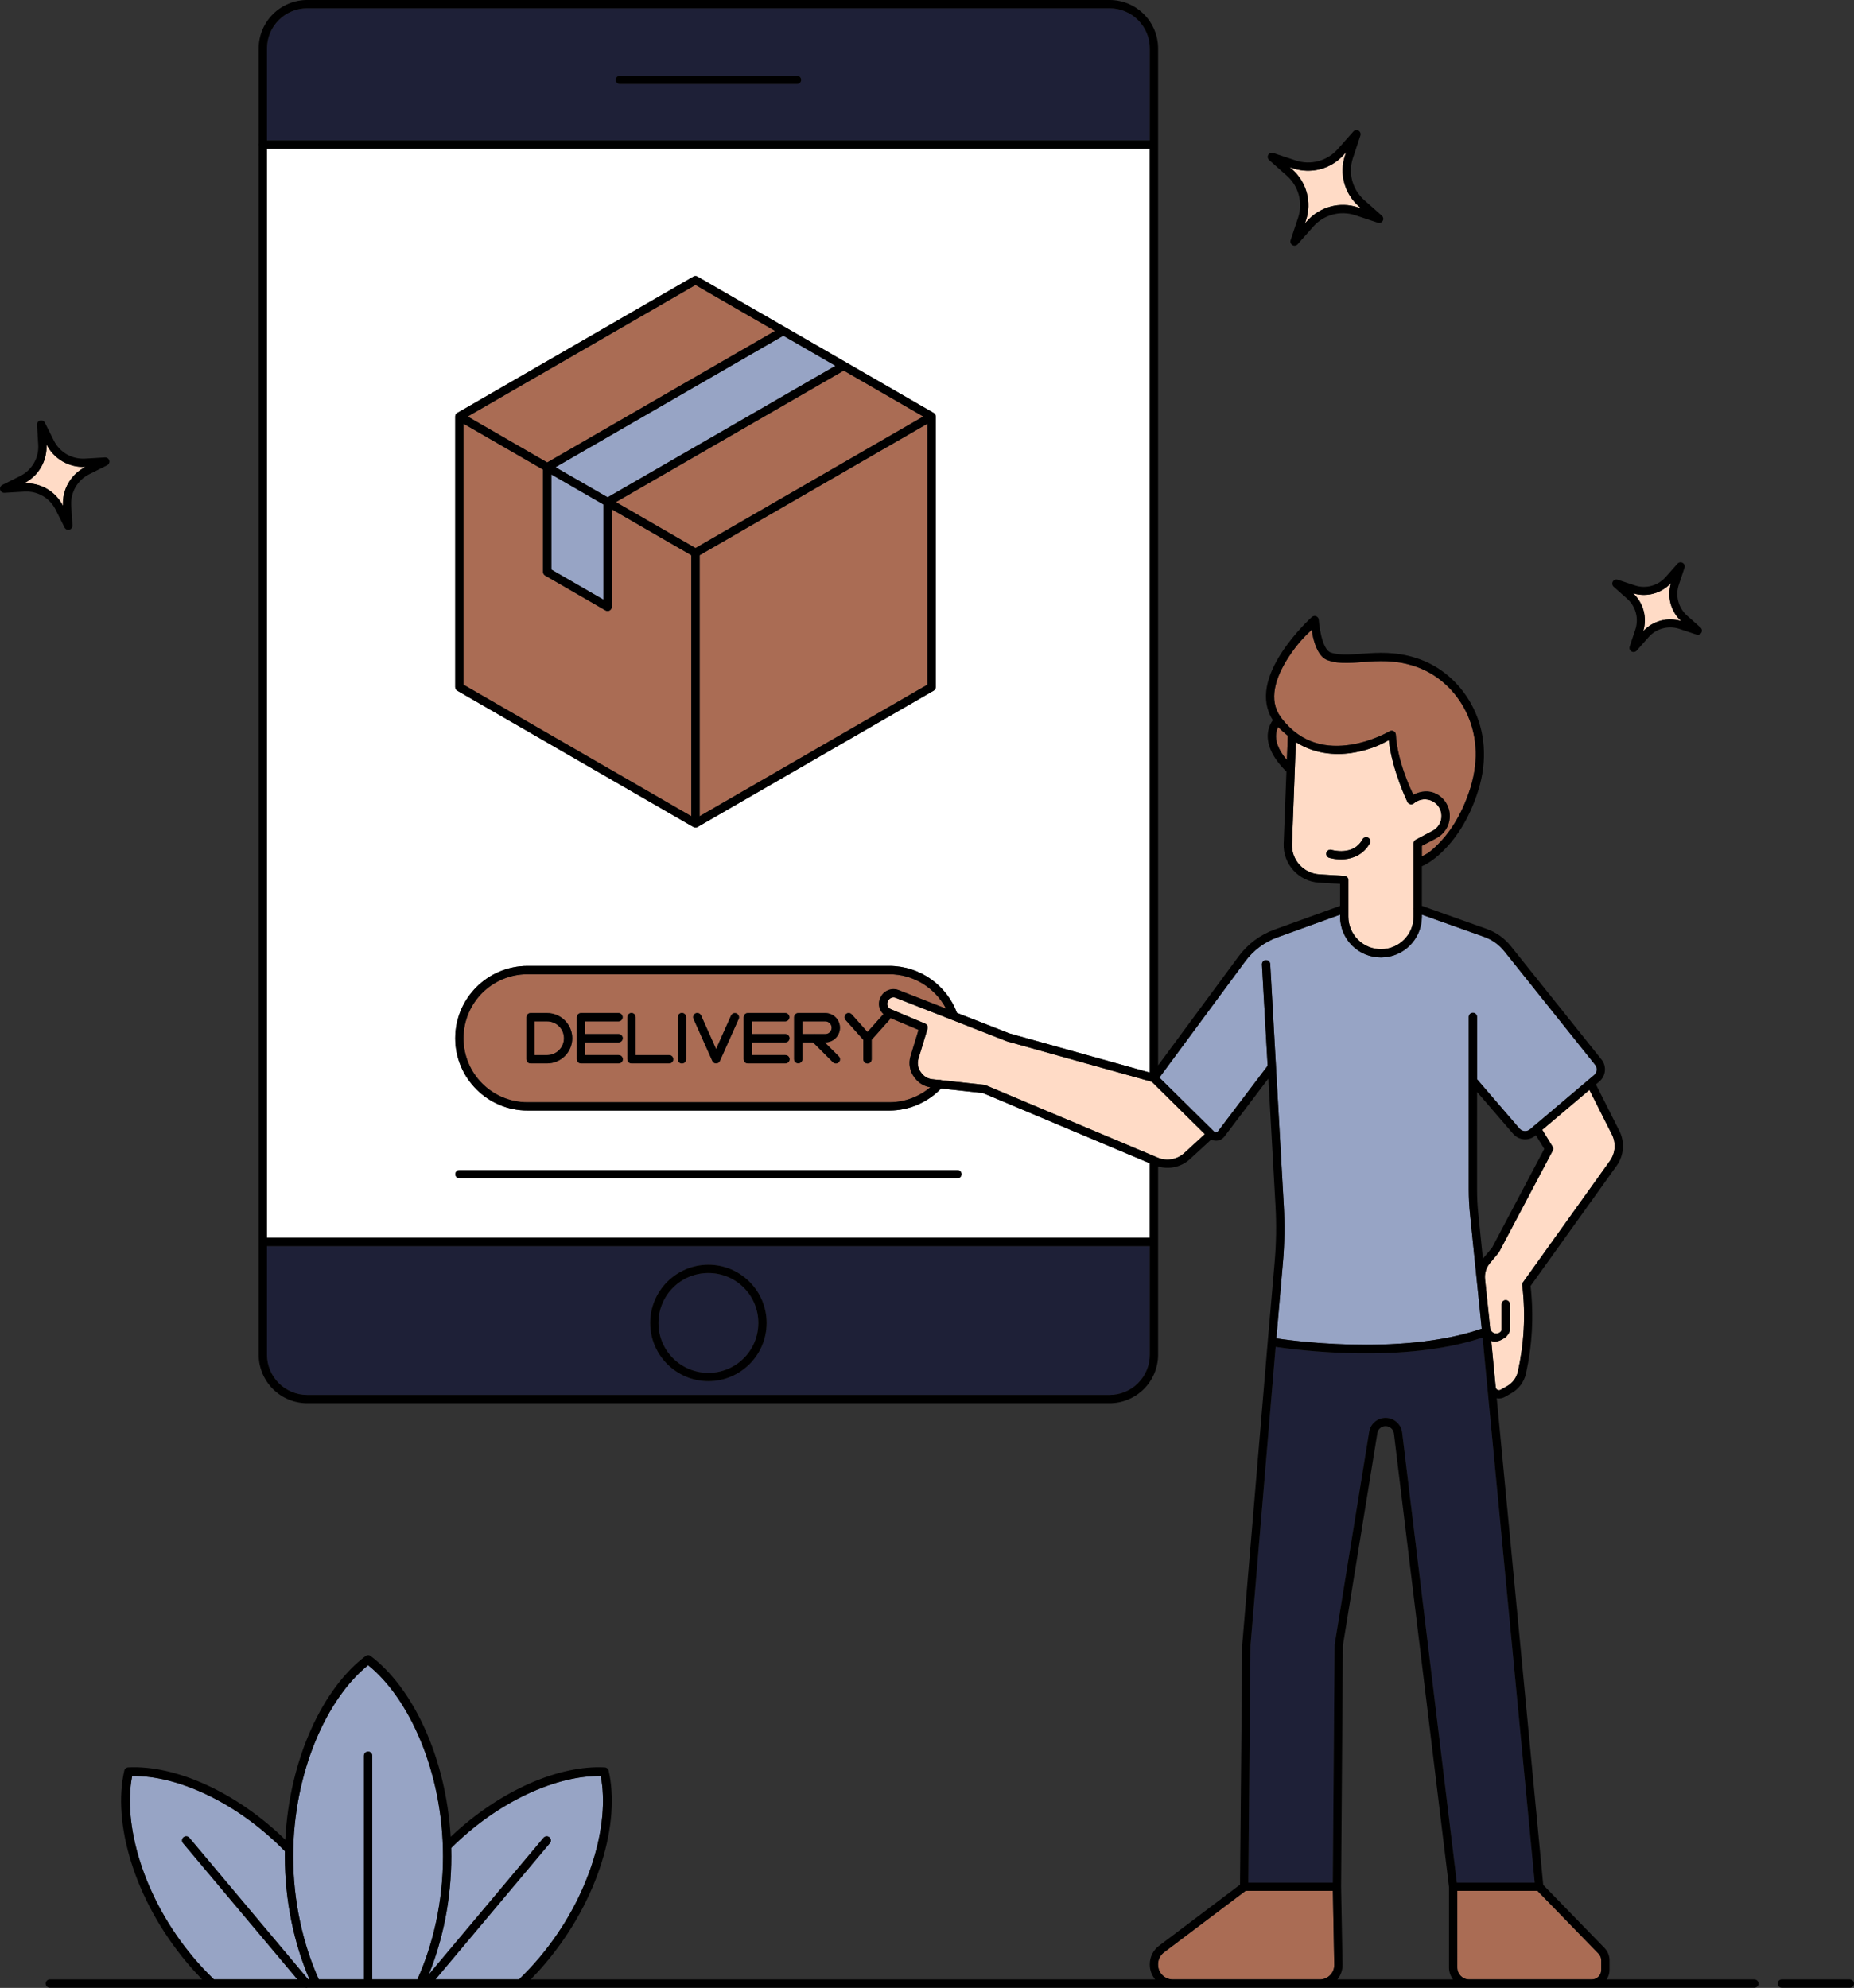 <svg xmlns="http://www.w3.org/2000/svg" xmlns:xlink="http://www.w3.org/1999/xlink" version="1.1" id="Layer_1_15_" x="0px" y="0px" enable-background="new 0 0 595.276 595.276" xml:space="preserve" viewBox="74.03 57.88 446.5 478.8">
<rect x="74.03" y="57.88" width="446.5" height="478.8" fill="#333333" stroke="none"/>
<path id="color_x5F_6" fill-rule="evenodd" clip-rule="evenodd" fill="#ffdbc6" d="M435.572,378.463  c-0.361,0.496-0.979,0.718-1.57,0.559c-0.593-0.159-1.028-0.664-1.093-1.275c-0.417-3.966-0.931-8.841-1.238-11.767  c-0.147-1.384,0.275-2.764,1.165-3.833c1.016-1.22,2.124-2.552,2.124-2.552c0.043-0.053,0.08-0.11,0.111-0.17l12.902-24.396  c0.163-0.313,0.148-0.689-0.039-0.989l-2.481-4.036c3.368-2.85,7.792-6.591,11.357-9.607l0,0c0.587,1.164,3.297,6.536,5.423,10.754  c1.029,2.043,0.836,4.481-0.495,6.34c-6.051,8.454-20.917,29.234-20.917,29.234c-0.147,0.203-0.213,0.452-0.185,0.701  c0.866,7.287,0.407,14.201-1.062,20.857c-0.338,1.458-1.27,2.708-2.573,3.444c-0.515,0.291-1.062,0.601-1.578,0.893  c-0.236,0.134-0.517,0.139-0.759,0.014c-0.241-0.126-0.401-0.364-0.426-0.634c-0.27-2.814-0.65-6.767-0.65-6.767l-0.419-4.396  c0.105,0.04,0.208,0.082,0.317,0.112c1.119,0.301,2.282-0.419,3.037-0.913c0.444-0.291,1.13-1.258,1.13-1.801v-6.215  c0-0.548-0.451-1-1-1c-0.548,0-1,0.451-1,1v6.215c0,0.079-0.025,0.155-0.073,0.221v0.008H435.572z M289.211,298.102  c0.165,0.002,0.332,0.034,0.495,0.098c3.284,1.284,7.667,2.999,13.626,5.33c0.025,0.011,0.051,0.02,0.076,0.029  c5.689,2.224,13.031,5.096,13.031,5.096c0.032,0.014,0.063,0.027,0.096,0.039l34.88,9.734c0.245,0.242,8.725,8.613,12.784,12.62  c-0.674,0.618-2.715,2.492-4.944,4.542c-1.734,1.594-4.234,2.034-6.406,1.12c-0.118-0.05-0.313-0.132-0.434-0.184  c-0.06-0.032-0.123-0.058-0.188-0.078c-11.629-4.897-40.845-17.196-40.845-17.196c-0.089-0.038-0.183-0.063-0.279-0.074  c0,0-6.055-0.654-10.327-1.116c-0.198-0.091-0.42-0.115-0.632-0.069c-0.633-0.068-1.103-0.118-1.611-0.173  c-0.987-0.107-1.889-0.611-2.499-1.393c-0.061-0.077-0.121-0.154-0.186-0.236c-0.738-0.945-0.967-2.186-0.618-3.332  c0.859-2.823,2.188-7.212,2.188-7.212c0.147-0.485-0.1-1.01-0.567-1.208c0,0-5.122-2.154-8.295-3.488  c-0.363-0.153-0.645-0.451-0.774-0.825c-0.129-0.374-0.089-0.785,0.103-1.13c0.033-0.059,0.071-0.119,0.104-0.178  c0-0.002,0-0.004,0-0.006C288.243,298.354,288.716,298.095,289.211,298.102L289.211,298.102L289.211,298.102z M408.485,236.142  c0.813,7.354,4.512,14.922,4.512,14.922c0.171,0.333,0.515,0.543,0.889,0.543c0.227,0,0.446-0.077,0.623-0.218  c0,0,0.055-0.043,0.162-0.127c1.263-0.993,2.986-1.145,4.401-0.383c1.414,0.763,2.237,2.293,2.101,3.894  c-0.117,1.368-0.922,2.58-2.138,3.22c-1.835,0.967-4.032,2.13-4.032,2.13c-0.331,0.172-0.538,0.513-0.538,0.886v4.865  c-0.015,0.098-0.015,0.198,0,0.297v10.389c-0.027,0.132-0.027,0.267,0,0.399v1.687c0,4.35-3.502,7.852-7.852,7.852  c-2.084,0-4.079-0.826-5.552-2.299c-1.473-1.473-2.3-3.469-2.3-5.552v-1.771c0.009-0.076,0.009-0.153,0-0.229v-6.812  c-0.001-0.526-0.418-0.967-0.944-0.995c0,0-2.878-0.179-6.016-0.37c-3.836-0.233-6.767-3.459-6.621-7.299  c0.257-6.782,0.476-12.596,0.669-17.676c0.013-0.082,0.017-0.166,0.01-0.248c0.07-1.864,0.23-6.11,0.25-6.621  c4.429,2.801,9.306,3.229,13.411,2.61C404.603,238.471,407.592,236.646,408.485,236.142L408.485,236.142L408.485,236.142  L408.485,236.142L408.485,236.142z M403.05,259.515c-0.036,0-0.073,0.003-0.109,0.008c-0.328,0.033-0.617,0.227-0.775,0.514  c-1.169,2.086-2.907,2.674-4.506,2.81c-1.599,0.136-2.905-0.258-2.905-0.258c-0.105-0.036-0.216-0.055-0.327-0.055  c-0.548,0-0.999,0.45-0.999,0.999c0,0.452,0.307,0.851,0.744,0.966c0,0,1.635,0.51,3.651,0.34c2.016-0.171,4.563-1.1,6.088-3.819  c0.09-0.154,0.138-0.328,0.138-0.505c0-0.548-0.451-0.999-0.999-0.999H403.05L403.05,259.515z M476.442,198.341  c-0.99,3.263-0.049,6.783,2.44,9.114c-3.262-0.99-6.775-0.048-9.106,2.44c0.989-3.263,0.048-6.784-2.441-9.114  C470.598,201.77,474.111,200.829,476.442,198.341z M85.223,164.912c1.769,3.514,5.465,5.645,9.394,5.419  c-3.517,1.769-5.645,5.455-5.419,9.385c-1.769-3.514-5.465-5.645-9.394-5.419C83.32,172.529,85.451,168.843,85.223,164.912z   M398.227,94.523c-0.131,0.393-0.13,0.381-0.266,0.788c-1.454,4.367-0.162,9.185,3.282,12.239c0.32,0.284,0.312,0.279,0.62,0.552  c-0.393-0.131-0.384-0.13-0.79-0.266c-4.368-1.454-9.185-0.162-12.239,3.281c-0.285,0.321-0.279,0.313-0.552,0.621  c0.13-0.39,0.131-0.38,0.266-0.783v-0.008c1.452-4.364,0.16-9.186-3.282-12.239c-0.319-0.282-0.311-0.272-0.618-0.544  c0.389,0.13,0.378,0.124,0.781,0.258c4.367,1.455,9.193,0.163,12.246-3.281C397.959,94.821,397.955,94.83,398.227,94.523  L398.227,94.523L398.227,94.523z"/>
<path id="color_x5F_5" fill-rule="evenodd" clip-rule="evenodd" fill="#aa6c54" d="M457.375,534.637h-29.523  c-1.592,0-2.86-1.274-2.86-2.867v-18.457h19.309c0.435,0.448,11.377,11.707,14.71,15.138h-0.008c0.413,0.425,0.65,0.992,0.65,1.584  v2.323C459.653,533.628,458.643,534.637,457.375,534.637z M391.903,534.637h-35.428c-1.966,0-3.539-1.574-3.539-3.539v-0.133  c0-1.111,0.522-2.156,1.408-2.825c5.143-3.88,19.271-14.541,19.65-14.828h21.03c0.021,1.133,0.216,11.366,0.336,17.798  c0.015,0.928-0.346,1.825-0.995,2.486C393.715,534.261,392.832,534.637,391.903,534.637z M201.075,292.531h87.12  c5.949,0,11.098,3.362,13.669,8.283c-5.148-2.013-8.681-3.393-11.436-4.471c-1.569-0.614-3.367,0.026-4.188,1.496  c-0.035,0.062-0.068,0.126-0.104,0.191c-0.465,0.839-0.555,1.843-0.242,2.751c0.184,0.529,0.502,0.987,0.904,1.359  c-0.028,0.025-0.054,0.051-0.079,0.078l-3.774,4.232l-3.774-4.232c-0.202-0.23-0.498-0.355-0.804-0.339  c-0.528,0.025-0.95,0.467-0.95,0.998c0,0.25,0.094,0.491,0.264,0.675l4.27,4.78v4.671c0,0.008,0,0.015,0,0.022  c0,0.548,0.45,1,0.999,1s0.999-0.451,0.999-1c0-0.007,0-0.014,0-0.022v-4.683l4.261-4.768c0.121-0.135,0.204-0.301,0.238-0.479  c2.718,1.143,6.014,2.533,6.797,2.862c-0.261,0.855-1.177,3.859-1.932,6.34c-0.536,1.766-0.18,3.691,0.958,5.146h0.008  c0.061,0.078,0.12,0.156,0.184,0.236c0.891,1.141,2.185,1.889,3.609,2.107c-2.676,2.239-6.108,3.601-9.875,3.601h-87.12  c-8.525,0-15.416-6.891-15.416-15.416C185.658,299.423,192.55,292.531,201.075,292.531L201.075,292.531L201.075,292.531z   M266.274,301.887c-0.548-0.002-1.001,0.447-1.003,0.995v10.123c0.012,0.539,0.458,0.977,0.999,0.977  c0.539,0,0.987-0.437,0.999-0.977v-4.061h2.567l4.777,4.769c0.189,0.195,0.448,0.306,0.719,0.306c0.547,0,0.999-0.451,0.999-0.999  c0-0.274-0.112-0.534-0.31-0.723l-3.355-3.353h0.119c0.936,0,1.838-0.372,2.499-1.032c0.661-0.661,1.032-1.558,1.032-2.493  c0-0.936-0.371-1.838-1.032-2.499c-0.661-0.661-1.563-1.033-2.499-1.033H266.274L266.274,301.887z M238.261,301.871  c-0.551,0-0.999,0.447-0.999,0.999c0,2.283,0,7.863,0,10.147c0,0.552,0.447,0.999,0.999,0.999c0.551,0,0.999-0.446,0.999-0.999  c0-2.283,0-7.863,0-10.147C239.26,302.318,238.812,301.871,238.261,301.871L238.261,301.871z M235.154,312.01h-8.045v-9.127  c0-0.004,0-0.008,0-0.012c0-0.548-0.451-0.999-0.999-0.999h-0.018c-0.545,0.009-0.988,0.464-0.981,1.011v10.122  c-0.002,0.548,0.446,1.001,0.995,1.003h9.048c0.007,0,0.015,0,0.022,0c0.548,0,0.999-0.45,0.999-0.999s-0.45-0.999-0.999-0.999  C235.169,312.01,235.161,312.01,235.154,312.01L235.154,312.01z M223.002,301.887h-9.046c-0.548-0.002-1.001,0.447-1.003,0.995  v10.123c0,0.002,0,0.003,0,0.004c0,0.548,0.45,0.999,0.999,0.999c0.001,0,0.003,0,0.004,0h9.046c0.007,0,0.014,0,0.022,0  c0.548,0,0.999-0.45,0.999-0.999s-0.45-0.999-0.999-0.999c-0.008,0-0.015,0-0.022,0h-8.051v-3.066h8.051  c0.548,0,0.999-0.451,0.999-1c0-0.548-0.45-1-0.999-1h-8.051v-3.059h8.051c0.539-0.012,0.976-0.458,0.976-0.999  C223.978,302.346,223.542,301.9,223.002,301.887z M263.162,301.887h-9.045c-0.545,0.003-0.993,0.45-0.995,0.995v4.975  c-0.005,0.056-0.005,0.112,0,0.168v4.98c-0.002,0.548,0.446,1.001,0.995,1.003h9.045c0.008,0,0.015,0,0.023,0  c0.548,0,0.999-0.45,0.999-0.999s-0.45-0.999-0.999-0.999c-0.008,0-0.015,0-0.023,0h-8.042v-3.066h8.042c0.549,0,1-0.451,1-1  c0-0.548-0.45-1-0.999-1h-8.043v-3.059h8.042c0.54-0.012,0.977-0.458,0.977-0.999C264.139,302.346,263.702,301.9,263.162,301.887  L263.162,301.887z M205.786,301.887h-3.981c-0.548-0.002-1.001,0.447-1.003,0.995v10.123c0,0.002,0,0.003,0,0.004  c0,0.548,0.45,0.999,0.999,0.999c0.001,0,0.003,0,0.004,0h3.981c1.607,0,3.148-0.641,4.284-1.777  c1.136-1.136,1.778-2.675,1.778-4.282c0-1.606-0.642-3.148-1.778-4.284S207.393,301.887,205.786,301.887L205.786,301.887z   M241.928,301.872c-0.535,0.018-0.966,0.462-0.966,0.998c0,0.148,0.033,0.293,0.096,0.426l4.52,10.115  c0.16,0.36,0.518,0.592,0.913,0.592c0.391,0,0.747-0.229,0.909-0.584l4.526-10.123c0.054-0.125,0.082-0.26,0.082-0.396  c0-0.549-0.452-1.002-1.002-1.002c-0.389,0-0.743,0.226-0.908,0.577l-3.613,8.08l-3.605-8.08  C242.718,302.099,242.339,301.858,241.928,301.872L241.928,301.872z M205.786,312.01H202.8v-8.125h2.986  c1.078,0,2.113,0.426,2.876,1.189c0.762,0.762,1.189,1.799,1.189,2.876c0,1.078-0.426,2.105-1.189,2.868  C207.9,311.578,206.864,312.01,205.786,312.01z M270.128,306.944h-2.86v-3.059h5.516c0.407,0,0.795,0.164,1.083,0.451  c0.288,0.288,0.45,0.675,0.45,1.083c0,0.407-0.163,0.797-0.45,1.084c-0.288,0.288-0.676,0.441-1.083,0.441h-2.426  c-0.039-0.004-0.078-0.006-0.118-0.006C270.204,306.938,270.166,306.94,270.128,306.944z M389.985,209.533  c0.098,0.738,0.05,0.906,0.287,1.888c0.259,1.073,0.617,2.2,1.144,3.186c0.526,0.986,1.241,1.884,2.331,2.278  c3.027,1.097,6.353,0.567,10.027,0.338c3.673-0.229,7.705-0.228,12.245,1.6c8.981,3.614,16.5,14.749,12.137,28.785  c-2.203,7.085-5.516,11.456-8.252,14.067c-1.959,1.87-2.681,2.062-3.443,2.448v-2.515c0.464-0.244,1.916-1.004,3.51-1.843  c1.816-0.958,3.019-2.778,3.193-4.822c0.204-2.389-1.032-4.679-3.141-5.818c-1.789-0.965-3.852-0.745-5.61,0.186  c-0.589-1.211-3.844-8.03-4.225-14.504c-0.03-0.525-0.471-0.942-0.998-0.942c-0.178,0-0.353,0.048-0.506,0.139  c0,0-4.123,2.455-9.46,3.259c-5.31,0.801-11.627,0.046-16.56-6.404c-0.039-0.068-0.086-0.132-0.141-0.189  c-1.579-2.146-1.891-4.479-1.445-6.959c0.451-2.517,1.722-5.138,3.238-7.483C386.731,212.491,388.838,210.622,389.985,209.533  L389.985,209.533z M297.38,159.937v62.853l-54.861,31.683V191.61l33.947-19.601L297.38,159.937L297.38,159.937z M185.658,159.931  l19.155,11.061v24.651c0.001,0.357,0.193,0.685,0.501,0.863l14.554,8.406c0.151,0.087,0.323,0.132,0.497,0.132  c0.547,0,0.998-0.449,0.999-0.997v-23.499l19.155,11.061v62.856l-54.862-31.675V159.931L185.658,159.931z M381.854,232.982  c0.748,0.797,1.536,1.451,2.322,2.113c-0.003,0.072-0.172,4.452-0.225,5.834c-2.344-2.734-2.745-4.827-2.593-6.261  C381.435,233.954,381.64,233.398,381.854,232.982z M277.235,147.143l19.145,11.055l-54.857,31.679l-19.159-11.063L277.235,147.143  L277.235,147.143z M241.523,126.521l19.156,11.062l-54.863,31.678l-19.153-11.059L241.523,126.521L241.523,126.521z"/>
<path id="color_x5F_4" fill-rule="evenodd" clip-rule="evenodd" fill="#97a4c5" d="M199.017,534.637h-20.103l27.535-32.81  c0.161-0.183,0.25-0.418,0.25-0.66c0-0.548-0.45-1-0.999-1c-0.04,0-0.081,0.003-0.121,0.008c-0.26,0.029-0.498,0.16-0.663,0.363  l-27.625,32.921c3.365-8.262,5.432-18.059,5.432-28.462c0-0.676-0.012-1.348-0.029-2.02c11.503-11.419,25.561-17.501,36.009-17.326  c2.273,11.521-2.543,29.159-14.703,43.648C202.412,531.194,200.737,532.967,199.017,534.637z M145.658,534.637h-20.105  c-1.72-1.669-3.395-3.443-4.984-5.338c-12.16-14.49-16.982-32.127-14.709-43.648l0,0c10.611-0.21,25.115,6.162,36.784,18.107  c-0.007,0.411-0.008,0.824-0.008,1.238c0,10.901,2.268,21.138,5.923,29.64h-0.299l-28.611-34.1  c-0.192-0.235-0.479-0.371-0.782-0.369c-0.546,0.003-0.994,0.452-0.994,0.999c0,0.243,0.088,0.477,0.249,0.659L145.658,534.637  L145.658,534.637z M161.681,534.637h-10.876c-3.755-8.398-6.17-18.653-6.17-29.64c0-20.306,8.206-38.146,18.048-46.036  c9.84,7.891,18.04,25.733,18.04,46.036c0,10.987-2.414,21.242-6.17,29.64h-10.876v-53.875c0-0.004,0-0.008,0-0.011  c0-0.548-0.45-1-0.999-1c-0.004,0-0.008,0-0.012,0.001c-0.547,0.006-0.993,0.462-0.987,1.01L161.681,534.637L161.681,534.637z   M396.76,278.188v0.46c0,2.613,1.037,5.119,2.883,6.967c1.847,1.848,4.356,2.882,6.969,2.882c5.429,0,9.849-4.421,9.849-9.849v-0.46  c1.522,0.542,9.917,3.532,14.998,5.342c1.908,0.679,3.587,1.875,4.851,3.457c4.967,6.215,17.317,21.665,21.853,27.34  c0.619,0.774,0.513,1.874-0.244,2.514c-0.313,0.265-0.917,0.776-1.281,1.085c-0.115,0.064-0.216,0.15-0.297,0.252  c-3.721,3.149-9.13,7.723-12.71,10.751c-0.094,0.056-0.179,0.127-0.25,0.211c-0.242,0.204-0.663,0.562-0.88,0.745  c-0.768,0.649-1.885,0.563-2.542-0.199c-3.335-3.875-9.89-11.495-10.205-11.861v-15.008c0-0.548-0.45-1-1-1  c-0.548,0-0.999,0.451-0.999,1v15.294c-0.005,0.056-0.005,0.112,0,0.168V344.4c0,1.98,0.101,3.957,0.302,5.927  c0.77,7.532,2.693,26.361,2.818,27.576c-19.798,6.854-47.961,2.565-49.458,2.329c0.094-1.089,0.943-10.873,1.578-18.189  c0.403-4.619,0.467-9.263,0.207-13.891c-0.644-11.451-1.859-33.079-1.867-33.214c0-0.035-0.002-0.069-0.006-0.104l-1.387-24.737  c-0.021-0.523-0.45-0.945-0.973-0.958c-0.01,0-0.019,0-0.028,0c-0.548,0-0.999,0.45-0.999,0.999c0,0.023,0.001,0.047,0.002,0.07  l1.371,24.372c-0.316,0.416-8.882,11.726-11.995,15.834c-0.097,0.128-0.249,0.214-0.414,0.229c-0.165,0.011-0.325-0.055-0.442-0.17  c-3.479-3.436-12.382-12.223-13.212-13.043c0.68-0.922,14.219-19.259,20.66-27.987c1.961-2.658,4.657-4.673,7.763-5.796  C387.505,281.538,395.34,278.702,396.76,278.188L396.76,278.188L396.76,278.188z M206.811,172.146l5.442,3.139l7.114,4.108v22.921  l-12.557-7.247V172.146L206.811,172.146z M262.676,138.737l12.556,7.249l-54.862,31.673l-12.557-7.247L262.676,138.737z"/>
<path id="color_x5F_3" fill-rule="evenodd" clip-rule="evenodd" fill="#1e2037" d="M431.086,380.035L431.086,380.035h0.001  H431.086l0.509,5.337c0.001,0.017,0.002,0.034,0.004,0.051c0,0,0.379,3.955,0.648,6.77v0.002l11.384,119.129h-18.75  c-0.178-1.459-11.126-91.586-13.168-108.404c-0.245-2.011-1.97-3.533-3.995-3.533c-1.956,0-3.64,1.432-3.952,3.363  c-1.725,10.628-8.31,51.227-8.31,51.227c-0.009,0.051-0.013,0.103-0.014,0.154l-0.429,57.193h-20.348l0.523-57.14l6.053-71.895  C386.226,383.032,412.044,386.42,431.086,380.035L431.086,380.035z M341.265,393.858H148.012c-2.567,0-5.029-1.025-6.843-2.84  c-1.815-1.815-2.839-4.276-2.839-6.842v-26.152h212.608v26.152c0,2.566-1.018,5.027-2.833,6.842  C346.292,392.833,343.832,393.858,341.265,393.858z M244.634,362.5c-7.734,0-14.022,6.291-14.022,14.024  c0,7.733,6.288,14.024,14.022,14.024c7.733,0,14.024-6.291,14.024-14.024C258.658,368.791,252.367,362.5,244.634,362.5z   M244.634,364.499c6.653,0,12.026,5.371,12.026,12.024c0,6.653-5.374,12.024-12.026,12.024c-6.654,0-12.024-5.371-12.024-12.024  C232.61,369.871,237.98,364.499,244.634,364.499z M350.939,91.706H138.331V69.549c0-2.566,1.024-5.027,2.839-6.841  c1.795-1.797,4.224-2.81,6.843-2.831h193.253c2.567,0,5.027,1.015,6.841,2.831c1.815,1.814,2.833,4.275,2.833,6.841V91.706z   M265.957,76.127H223.32c-0.008,0-0.015,0-0.022,0c-0.548,0-1,0.451-1,0.999c0,0.548,0.451,0.999,1,0.999c0.007,0,0.014,0,0.022,0  h42.637c0.008,0,0.015,0,0.023,0c0.547,0,0.999-0.45,0.999-0.999c0-0.547-0.451-0.999-0.999-0.999H265.957z"/>
<path id="color_x5F_2" fill-rule="evenodd" clip-rule="evenodd" fill="#ffffff" d="M350.939,356.026H138.331V93.704h212.608  v222.518l-33.769-9.425l-0.022-0.008c-0.015-0.005-7.18-2.807-12.645-4.943c-2.474-6.609-8.847-11.314-16.308-11.314h-87.12  c-9.605,0.001-17.414,7.812-17.414,17.417c0,9.605,7.81,17.414,17.414,17.414h87.12c4.895,0,9.317-2.045,12.481-5.304  c4.165,0.449,9.92,1.07,10.072,1.086c0.198,0.084,28.326,11.927,40.191,16.924L350.939,356.026L350.939,356.026z M304.614,339.695  h-119.95c-0.54,0.012-0.978,0.459-0.978,0.999c0,0.539,0.437,0.987,0.978,0.999h119.95c0.54-0.012,0.978-0.459,0.978-0.999  C305.591,340.155,305.154,339.707,304.614,339.695z M241.55,124.372c-0.036-0.001-0.072,0.001-0.108,0.004  c-0.148,0.012-0.293,0.058-0.42,0.133l-56.859,32.823c-0.007,0.005-0.015,0.009-0.022,0.014c-0.018,0.011-0.035,0.023-0.052,0.035  c-0.006,0.004-0.012,0.008-0.018,0.012c-0.019,0.013-0.037,0.028-0.055,0.043c-0.012,0.01-0.023,0.021-0.035,0.033  c-0.015,0.013-0.029,0.027-0.043,0.041c-0.007,0.007-0.013,0.014-0.019,0.021c-0.017,0.019-0.034,0.037-0.049,0.057  c-0.004,0.004-0.007,0.009-0.01,0.014c-0.016,0.021-0.031,0.042-0.045,0.064c-0.009,0.015-0.017,0.03-0.026,0.045  c-0.003,0.006-0.007,0.013-0.011,0.02c-0.011,0.019-0.022,0.04-0.031,0.06c-0.007,0.014-0.012,0.029-0.018,0.043  c-0.007,0.019-0.014,0.039-0.02,0.059c-0.002,0.007-0.005,0.015-0.008,0.023c-0.016,0.057-0.028,0.116-0.035,0.176  c0,0.008-0.001,0.015-0.002,0.023c-0.004,0.045-0.005,0.09-0.004,0.135v65.124c0.002,0.356,0.193,0.685,0.501,0.862l56.793,32.792  c0.318,0.219,0.735,0.234,1.069,0.04l56.861-32.832c0.305-0.179,0.493-0.507,0.493-0.862v-65.058  c0.047-0.396-0.148-0.784-0.493-0.983l-21.152-12.21l-14.554-8.404c-0.01-0.005-0.02-0.01-0.03-0.015l-21.124-12.194  c-0.144-0.085-0.308-0.132-0.474-0.137L241.55,124.372L241.55,124.372z"/>
<path id="color_x5F_1" fill-rule="evenodd" clip-rule="evenodd" fill="#000000" d="M148.012,57.878  c-3.095,0-6.069,1.232-8.257,3.422c-2.189,2.188-3.422,5.154-3.422,8.249v22.849c-0.064,0.199-0.064,0.412,0,0.611v291.167  c0,3.095,1.232,6.069,3.422,8.258c2.188,2.189,5.162,3.421,8.257,3.421h193.253c3.096,0,6.061-1.232,8.25-3.421  c2.188-2.189,3.421-5.163,3.421-8.258v-45.339c2.673,0.781,5.594,0.139,7.675-1.774c2.306-2.12,4.564-4.199,5.117-4.707  c0.406,0.203,0.859,0.308,1.32,0.276c0.003,0,0.006,0,0.008,0c0.733-0.056,1.41-0.417,1.858-1.009  c2.745-3.624,8.713-11.501,10.58-13.966c0.173,3.07,1.124,20.062,1.717,30.614c0.256,4.534,0.187,9.078-0.207,13.603  c-0.67,7.717-1.666,19.178-1.666,19.178c0,0.002,0,0.004,0,0.006s0,0.004,0,0.006l-6.141,72.988  c-0.004,0.027-0.007,0.054-0.008,0.08l-0.527,57.688c-0.56,0.423-14.411,10.876-19.519,14.73c-1.386,1.046-2.204,2.681-2.204,4.417  v0.133c0,1.343,0.486,2.577,1.289,3.539H201.861c1.256-1.289,2.483-2.636,3.668-4.048c12.784-15.233,17.951-33.805,15.07-46.25  c-0.099-0.431-0.472-0.749-0.915-0.775c-10.913-0.579-25.198,5.448-37.115,16.724c-1.147-19.306-9.196-35.962-19.287-43.554  c-0.189-0.142-0.421-0.212-0.656-0.199c-0.198,0.01-0.388,0.08-0.546,0.199c-10.215,7.687-18.351,24.653-19.34,44.26  c-12.059-11.733-26.715-18.021-37.852-17.43c-0.444,0.024-0.822,0.342-0.921,0.775c-2.882,12.445,2.293,31.017,15.078,46.25h-0.008  c1.185,1.413,2.414,2.759,3.673,4.048H86.056c-0.032-0.002-0.064-0.002-0.096,0c-0.52,0.037-0.93,0.475-0.93,0.998  c0,0.548,0.452,1,1.001,1c0.008,0,0.017,0,0.025,0h61.485c0.191,0.058,0.395,0.058,0.585,0h348.436  c0.539-0.012,0.977-0.459,0.977-0.999c0-0.539-0.437-0.987-0.977-0.999h-35.586c0.421-0.662,0.675-1.441,0.675-2.278v-2.323  c0-1.113-0.436-2.18-1.21-2.977c-3.346-3.445-14.402-14.822-14.758-15.189L434.49,394.656c0.649,0.129,1.333,0.038,1.923-0.297  c0.517-0.292,1.061-0.599,1.577-0.891c1.793-1.013,3.079-2.735,3.54-4.742c0-0.003,0-0.006,0-0.008  c1.482-6.72,1.93-13.739,1.107-21.093c0.267-0.373,14.737-20.592,20.733-28.969c1.761-2.461,2.01-5.702,0.647-8.404  c-2.21-4.387-5.25-10.409-5.639-11.182c0.226-0.191,0.629-0.532,0.833-0.704c1.565-1.324,1.795-3.684,0.514-5.287  c-4.535-5.675-16.886-21.122-21.853-27.338c-1.496-1.872-3.486-3.296-5.743-4.1c-5.308-1.891-14.852-5.291-15.668-5.581v-9.547  c0.483-0.214,2.21-0.891,4.83-3.392c2.96-2.827,6.47-7.518,8.772-14.924c4.646-14.947-3.355-27.221-13.3-31.223  c-4.923-1.982-9.351-1.984-13.117-1.748c-3.767,0.235-6.856,0.641-9.216-0.213c-0.396-0.143-0.854-0.601-1.254-1.35  c-0.4-0.748-0.723-1.735-0.958-2.706c-0.467-1.942-0.588-3.782-0.588-3.782c-0.031-0.525-0.471-0.941-0.998-0.941  c-0.032,0-0.064,0.002-0.095,0.005c-0.214,0.022-0.415,0.112-0.573,0.257c0,0-4.111,3.683-7.322,8.651  c-1.605,2.483-3.001,5.3-3.525,8.212c-0.48,2.68-0.163,5.479,1.447,7.973c-0.451,0.635-1.035,1.672-1.19,3.13  c-0.248,2.335,0.674,5.551,4.47,9.263c-0.211,5.481-0.413,10.704-0.665,17.369c-0.186,4.903,3.596,9.08,8.494,9.378  c2.65,0.161,4.384,0.26,5.087,0.303v5.297c-0.753,0.272-9.669,3.494-15.762,5.696c-3.476,1.256-6.498,3.514-8.692,6.488  c-6.039,8.183-17.245,23.364-19.37,26.241V69.549c0-3.095-1.233-6.061-3.421-8.249c-2.189-2.19-5.154-3.422-8.25-3.422  L148.012,57.878L148.012,57.878z M148.012,59.878h193.253c2.567,0,5.027,1.015,6.841,2.831c1.815,1.814,2.833,4.275,2.833,6.841  v22.157H138.331V69.549c0-2.566,1.024-5.027,2.839-6.841C142.983,60.892,145.445,59.878,148.012,59.878L148.012,59.878z   M223.32,76.127c-0.008,0-0.015,0-0.022,0c-0.548,0-1,0.451-1,0.999c0,0.548,0.451,0.999,1,0.999c0.007,0,0.014,0,0.022,0h42.637  c0.008,0,0.015,0,0.023,0c0.547,0,0.999-0.45,0.999-0.999c0-0.547-0.451-0.999-0.999-0.999c-0.008,0-0.015,0-0.023,0H223.32z   M400.704,89.213c-0.281,0.001-0.549,0.122-0.737,0.332c0,0-1.836,2.073-3.788,4.276c-2.526,2.849-6.503,3.911-10.117,2.708  c-2.792-0.931-5.411-1.807-5.411-1.807c-0.103-0.035-0.211-0.052-0.321-0.052c-0.547,0-0.999,0.45-0.999,0.999  c0,0.286,0.124,0.559,0.339,0.749c0,0,2.068,1.838,4.27,3.79c2.85,2.527,3.918,6.502,2.714,10.115  c-0.93,2.791-1.806,5.411-1.806,5.411c-0.035,0.103-0.053,0.211-0.053,0.32c0,0.548,0.45,0.999,0.999,0.999  c0.287,0,0.559-0.123,0.749-0.338c0,0,1.83-2.068,3.782-4.268c2.527-2.85,6.501-3.918,10.115-2.714  c2.792,0.931,5.419,1.806,5.419,1.806c0.1,0.033,0.206,0.05,0.312,0.05c0.547,0,0.999-0.45,0.999-0.999  c0-0.286-0.123-0.558-0.338-0.748c0,0-2.066-1.831-4.268-3.782c-2.85-2.527-3.909-6.502-2.706-10.115  c0.93-2.793,1.799-5.419,1.799-5.419c0.033-0.101,0.05-0.207,0.05-0.314c0-0.548-0.45-0.999-0.999-0.999  C400.707,89.213,400.706,89.213,400.704,89.213L400.704,89.213z M138.331,93.704h212.608v222.518l-33.769-9.425l-0.022-0.008  c-0.015-0.005-7.18-2.807-12.645-4.943c-2.474-6.61-8.847-11.314-16.308-11.314h-87.12c-9.604,0-17.414,7.812-17.414,17.417  c0,9.605,7.81,17.414,17.414,17.414h87.12c4.895,0,9.317-2.045,12.481-5.304c4.165,0.449,9.92,1.07,10.072,1.086  c0.198,0.084,28.326,11.927,40.191,16.924v17.958H138.331L138.331,93.704L138.331,93.704z M398.227,94.523  c-0.131,0.393-0.13,0.381-0.266,0.788c-1.454,4.367-0.162,9.185,3.282,12.239c0.32,0.284,0.312,0.279,0.62,0.552  c-0.393-0.131-0.384-0.13-0.79-0.266c-4.368-1.454-9.185-0.162-12.239,3.281c-0.285,0.321-0.279,0.313-0.552,0.621  c0.13-0.39,0.131-0.38,0.266-0.783v-0.008c1.452-4.364,0.16-9.186-3.282-12.239c-0.319-0.282-0.311-0.272-0.618-0.544  c0.389,0.13,0.378,0.124,0.781,0.258c4.367,1.455,9.193,0.163,12.246-3.281C397.959,94.821,397.955,94.83,398.227,94.523  L398.227,94.523L398.227,94.523z M241.55,124.372c-0.036-0.001-0.072,0.001-0.108,0.004c-0.148,0.012-0.293,0.058-0.42,0.133  l-56.859,32.823c-0.007,0.005-0.015,0.009-0.022,0.014c-0.018,0.011-0.035,0.023-0.052,0.035c-0.006,0.004-0.012,0.008-0.018,0.012  c-0.019,0.013-0.037,0.028-0.055,0.043c-0.012,0.01-0.023,0.021-0.035,0.033c-0.015,0.013-0.029,0.027-0.043,0.041  c-0.007,0.007-0.013,0.014-0.019,0.021c-0.017,0.019-0.034,0.037-0.049,0.057c-0.004,0.004-0.007,0.009-0.01,0.014  c-0.016,0.021-0.031,0.042-0.045,0.064c-0.009,0.015-0.017,0.03-0.026,0.045c-0.003,0.006-0.007,0.013-0.011,0.02  c-0.011,0.019-0.022,0.04-0.031,0.06c-0.007,0.014-0.012,0.029-0.018,0.043c-0.007,0.019-0.014,0.039-0.02,0.059  c-0.002,0.007-0.005,0.015-0.008,0.023c-0.016,0.057-0.028,0.116-0.035,0.176c0,0.008-0.001,0.015-0.002,0.023  c-0.004,0.045-0.005,0.09-0.004,0.135v65.124c0.002,0.356,0.193,0.685,0.501,0.862l56.793,32.792  c0.318,0.219,0.735,0.234,1.069,0.04l56.861-32.832c0.305-0.179,0.493-0.507,0.493-0.862v-65.058  c0.047-0.396-0.148-0.784-0.493-0.983l-21.152-12.21l-14.554-8.404c-0.01-0.005-0.02-0.01-0.03-0.015l-21.124-12.194  c-0.144-0.085-0.308-0.132-0.474-0.137C241.549,124.372,241.55,124.372,241.55,124.372z M241.523,126.521l19.156,11.062  l-54.863,31.678l-19.153-11.059L241.523,126.521z M262.676,138.737l12.556,7.249l-54.862,31.673l-12.557-7.247L262.676,138.737z   M277.235,147.143l19.145,11.055l-54.857,31.679l-19.159-11.063L277.235,147.143L277.235,147.143z M83.955,159.131v0.002  c-0.004,0-0.008,0-0.012,0c-0.546,0-0.997,0.448-0.999,0.995c-0.001,0.022-0.001,0.044,0,0.066l0.295,4.815  c0.19,3.152-1.518,6.108-4.343,7.52c-2.225,1.113-4.319,2.159-4.319,2.159c-0.336,0.17-0.547,0.515-0.547,0.891  c0,0.548,0.45,0.999,0.999,0.999c0.019,0,0.037,0,0.056-0.001c0,0,2.331-0.141,4.814-0.289c3.153-0.19,6.108,1.519,7.52,4.344  c1.114,2.225,2.162,4.313,2.162,4.313c0.167,0.344,0.516,0.561,0.897,0.561c0.548,0,1-0.45,1-0.999c0-0.024-0.001-0.048-0.003-0.071  c0,0-0.146-2.331-0.295-4.815c-0.189-3.153,1.517-6.107,4.343-7.52c2.225-1.113,4.321-2.161,4.321-2.161  c0.333-0.171,0.543-0.514,0.543-0.889c0-0.548-0.451-0.999-0.999-0.999c-0.018,0-0.036,0-0.054,0.001c0,0-2.33,0.137-4.814,0.287  c-3.153,0.19-6.108-1.517-7.52-4.342c-1.114-2.225-2.16-4.314-2.16-4.314C84.674,159.348,84.331,159.133,83.955,159.131  L83.955,159.131L83.955,159.131z M185.658,159.931l19.155,11.061v24.651c0.001,0.357,0.193,0.685,0.501,0.863l14.554,8.406  c0.151,0.087,0.323,0.132,0.497,0.132c0.547,0,0.998-0.449,0.999-0.997v-23.499l19.155,11.061v62.856l-54.862-31.675V159.931  L185.658,159.931z M297.38,159.937v62.853l-54.861,31.683V191.61l33.947-19.601L297.38,159.937z M85.223,164.912  c1.769,3.514,5.465,5.645,9.394,5.419c-3.517,1.769-5.645,5.455-5.419,9.385c-1.769-3.514-5.465-5.645-9.394-5.419  C83.32,172.529,85.451,168.843,85.223,164.912z M206.811,172.146l5.442,3.139l7.114,4.108v22.921l-12.557-7.247V172.146  L206.811,172.146z M478.765,193.313c-0.035,0.001-0.071,0.003-0.106,0.006c-0.248,0.027-0.476,0.146-0.641,0.333  c0,0-1.386,1.568-2.868,3.238c-1.854,2.089-4.767,2.873-7.417,1.99c-2.118-0.705-4.106-1.371-4.106-1.371  c-0.104-0.035-0.212-0.053-0.321-0.053c-0.548,0-0.999,0.45-0.999,0.999c0,0.287,0.123,0.559,0.338,0.749  c0,0,1.566,1.394,3.236,2.876c2.09,1.853,2.876,4.766,1.993,7.417c-0.706,2.118-1.372,4.108-1.372,4.108  c-0.034,0.102-0.051,0.21-0.051,0.318c0,0.547,0.45,0.999,0.999,0.999c0.286,0,0.558-0.123,0.748-0.337c0,0,1.386-1.573,2.868-3.244  c1.854-2.09,4.775-2.866,7.424-1.983c2.118,0.706,4.109,1.371,4.109,1.371c0.099,0.033,0.204,0.049,0.308,0.049  c0.548,0,1-0.45,1-0.999c0-0.286-0.123-0.557-0.337-0.747c0,0-1.566-1.393-3.236-2.876c-2.09-1.853-2.873-4.766-1.99-7.417  c0.706-2.117,1.371-4.106,1.371-4.106c0.035-0.103,0.053-0.211,0.053-0.32c0-0.548-0.451-0.999-0.999-0.999  C478.767,193.314,478.766,193.314,478.765,193.313L478.765,193.313L478.765,193.313z M476.442,198.341  c-0.99,3.263-0.049,6.783,2.44,9.114c-3.262-0.99-6.775-0.048-9.106,2.44c0.989-3.263,0.048-6.784-2.441-9.114  C470.598,201.77,474.111,200.829,476.442,198.341z M389.985,209.533c0.098,0.738,0.05,0.906,0.287,1.888  c0.259,1.073,0.617,2.2,1.144,3.186c0.526,0.986,1.241,1.884,2.331,2.278c3.027,1.097,6.353,0.567,10.027,0.338  c3.673-0.229,7.705-0.228,12.245,1.6c8.981,3.614,16.5,14.749,12.137,28.785c-2.203,7.085-5.516,11.456-8.252,14.067  c-1.959,1.87-2.681,2.062-3.443,2.448v-2.515c0.464-0.244,1.916-1.004,3.51-1.843c1.816-0.958,3.019-2.778,3.193-4.822  c0.204-2.389-1.032-4.679-3.141-5.818c-1.789-0.965-3.852-0.745-5.61,0.186c-0.589-1.211-3.844-8.03-4.225-14.504  c-0.03-0.525-0.471-0.942-0.998-0.942c-0.178,0-0.353,0.048-0.506,0.139c0,0-4.123,2.455-9.46,3.259  c-5.31,0.801-11.627,0.046-16.56-6.404c-0.039-0.068-0.086-0.132-0.141-0.189c-1.579-2.146-1.891-4.479-1.445-6.959  c0.451-2.517,1.722-5.138,3.238-7.483C386.778,212.42,388.918,210.551,389.985,209.533L389.985,209.533z M381.854,232.982  c0.748,0.797,1.536,1.451,2.322,2.113c-0.003,0.072-0.172,4.452-0.225,5.834c-2.344-2.734-2.745-4.827-2.593-6.261  C381.435,233.954,381.64,233.398,381.854,232.982z M408.485,236.142c0.813,7.354,4.512,14.922,4.512,14.922  c0.171,0.333,0.515,0.543,0.889,0.543c0.227,0,0.446-0.077,0.623-0.218c0,0,0.055-0.043,0.162-0.127  c1.263-0.993,2.986-1.145,4.401-0.383c1.414,0.763,2.237,2.293,2.101,3.894c-0.117,1.368-0.922,2.58-2.138,3.22  c-1.835,0.967-4.032,2.13-4.032,2.13c-0.331,0.172-0.538,0.513-0.538,0.886v4.865c-0.015,0.098-0.015,0.198,0,0.297v10.389  c-0.027,0.132-0.027,0.267,0,0.399v1.687c0,4.35-3.502,7.852-7.852,7.852c-2.084,0-4.079-0.826-5.552-2.299  c-1.473-1.473-2.3-3.469-2.3-5.552v-1.771c0.009-0.076,0.009-0.153,0-0.229v-6.812c-0.001-0.526-0.418-0.967-0.944-0.995  c0,0-2.878-0.179-6.016-0.37c-3.836-0.233-6.767-3.459-6.621-7.299c0.257-6.782,0.476-12.596,0.669-17.676  c0.013-0.082,0.017-0.166,0.01-0.248c0.07-1.864,0.23-6.11,0.25-6.621c4.429,2.801,9.306,3.229,13.411,2.61  C404.604,238.471,407.592,236.646,408.485,236.142L408.485,236.142L408.485,236.142z M403.049,259.515  c-0.036,0-0.073,0.003-0.109,0.008c-0.328,0.033-0.617,0.227-0.775,0.514c-1.169,2.086-2.907,2.674-4.506,2.81  c-1.599,0.136-2.905-0.258-2.905-0.258c-0.105-0.036-0.216-0.055-0.327-0.055c-0.548,0-0.999,0.45-0.999,0.999  c0,0.452,0.307,0.851,0.744,0.966c0,0,1.635,0.51,3.651,0.34c2.016-0.171,4.563-1.1,6.088-3.819c0.09-0.154,0.138-0.328,0.138-0.505  c0-0.548-0.451-0.999-0.999-0.999H403.049L403.049,259.515z M396.76,278.188v0.46c0,2.613,1.037,5.119,2.883,6.967  c1.847,1.848,4.356,2.882,6.969,2.882c5.429,0,9.849-4.421,9.849-9.849v-0.46c1.522,0.542,9.917,3.532,14.998,5.342  c1.908,0.679,3.587,1.875,4.851,3.457c4.967,6.215,17.317,21.665,21.853,27.34c0.619,0.774,0.513,1.874-0.244,2.514  c-0.313,0.265-0.917,0.776-1.281,1.085c-0.115,0.064-0.216,0.15-0.297,0.252c-3.721,3.149-9.13,7.723-12.71,10.751  c-0.094,0.056-0.179,0.127-0.25,0.211c-0.242,0.204-0.663,0.562-0.88,0.745c-0.768,0.649-1.885,0.563-2.542-0.199  c-3.335-3.875-9.89-11.495-10.205-11.861v-15.008c0-0.548-0.45-1-1-1c-0.548,0-0.999,0.451-0.999,1v15.294  c-0.005,0.056-0.005,0.112,0,0.168V344.4c0,1.98,0.101,3.957,0.302,5.927c0.77,7.532,2.693,26.361,2.818,27.576  c-19.798,6.854-47.961,2.565-49.458,2.329c0.094-1.089,0.943-10.873,1.578-18.189c0.403-4.619,0.467-9.263,0.207-13.891  c-0.644-11.451-1.859-33.079-1.867-33.214c0-0.035-0.002-0.069-0.006-0.104l-1.387-24.737c-0.021-0.523-0.45-0.945-0.973-0.958  c-0.01,0-0.019,0-0.028,0c-0.548,0-0.999,0.45-0.999,0.999c0,0.023,0.001,0.047,0.002,0.07l1.371,24.372  c-0.316,0.416-8.882,11.726-11.995,15.834c-0.097,0.128-0.249,0.214-0.414,0.229c-0.165,0.011-0.325-0.055-0.442-0.17  c-3.479-3.436-12.382-12.223-13.212-13.043c0.68-0.922,14.219-19.259,20.66-27.987c1.961-2.658,4.657-4.673,7.763-5.796  C387.505,281.538,395.34,278.702,396.76,278.188L396.76,278.188L396.76,278.188z M201.075,292.531h87.12  c5.949,0,11.098,3.362,13.669,8.283c-5.148-2.013-8.681-3.393-11.436-4.471c-1.569-0.614-3.367,0.026-4.188,1.496  c-0.035,0.062-0.068,0.126-0.104,0.191c-0.465,0.839-0.555,1.843-0.242,2.751c0.184,0.529,0.502,0.987,0.904,1.359  c-0.028,0.025-0.054,0.051-0.079,0.078l-3.774,4.232l-3.774-4.232c-0.202-0.23-0.498-0.355-0.804-0.339  c-0.528,0.025-0.95,0.467-0.95,0.998c0,0.25,0.094,0.491,0.264,0.675l4.27,4.78v4.671c0,0.008,0,0.015,0,0.022  c0,0.548,0.45,1,0.999,1s0.999-0.451,0.999-1c0-0.007,0-0.014,0-0.022v-4.683l4.261-4.768c0.121-0.135,0.204-0.301,0.238-0.479  c2.718,1.143,6.014,2.533,6.797,2.862c-0.261,0.855-1.177,3.859-1.932,6.34c-0.536,1.766-0.18,3.692,0.958,5.146  c0.003,0,0.005,0,0.008,0c0.061,0.078,0.12,0.156,0.184,0.236c0.891,1.141,2.185,1.889,3.609,2.107  c-2.676,2.239-6.108,3.601-9.875,3.601h-87.12c-8.525,0-15.416-6.891-15.416-15.416C185.658,299.423,192.55,292.531,201.075,292.531  L201.075,292.531L201.075,292.531z M289.211,298.102c0.165,0.002,0.332,0.034,0.495,0.098c3.284,1.284,7.667,2.999,13.626,5.33  c0.025,0.011,0.051,0.02,0.076,0.029c5.689,2.224,13.031,5.096,13.031,5.096c0.032,0.014,0.063,0.027,0.096,0.039l34.88,9.734  c0.245,0.242,8.725,8.613,12.784,12.62c-0.674,0.618-2.715,2.492-4.944,4.542c-1.734,1.594-4.234,2.034-6.406,1.12  c-0.118-0.05-0.313-0.132-0.434-0.184c-0.06-0.032-0.123-0.058-0.188-0.078c-11.629-4.897-40.845-17.196-40.845-17.196  c-0.089-0.038-0.183-0.063-0.279-0.074c0,0-6.055-0.654-10.327-1.116c-0.198-0.091-0.42-0.115-0.632-0.069  c-0.633-0.068-1.103-0.118-1.611-0.173c-0.987-0.107-1.889-0.611-2.499-1.393c-0.061-0.077-0.121-0.154-0.186-0.236  c-0.738-0.945-0.967-2.186-0.618-3.332c0.859-2.823,2.188-7.212,2.188-7.212c0.147-0.485-0.1-1.01-0.567-1.208  c0,0-5.122-2.154-8.295-3.488c-0.363-0.153-0.645-0.451-0.774-0.825c-0.129-0.374-0.089-0.785,0.103-1.13  c0.033-0.059,0.071-0.119,0.104-0.178c0-0.002,0-0.004,0-0.006C288.243,298.354,288.716,298.095,289.211,298.102L289.211,298.102  L289.211,298.102z M226.092,301.872c-0.545,0.009-0.988,0.464-0.981,1.011v10.122c-0.002,0.548,0.446,1.001,0.995,1.003h9.048  c0.007,0,0.014,0,0.022,0c0.548,0,0.999-0.45,0.999-0.999s-0.45-0.999-0.999-0.999c-0.008,0-0.015,0-0.022,0h-8.045v-9.127  c0-0.004,0-0.008,0-0.012c0-0.548-0.451-0.999-0.999-0.999C226.104,301.872,226.098,301.872,226.092,301.872L226.092,301.872z   M241.928,301.872c-0.535,0.018-0.966,0.462-0.966,0.998c0,0.148,0.033,0.293,0.096,0.426l4.52,10.115  c0.16,0.36,0.518,0.592,0.913,0.592c0.391,0,0.747-0.229,0.909-0.584l4.526-10.123c0.054-0.125,0.082-0.26,0.082-0.396  c0-0.549-0.452-1.002-1.002-1.002c-0.389,0-0.743,0.226-0.908,0.577l-3.613,8.08l-3.605-8.08  C242.718,302.099,242.339,301.858,241.928,301.872L241.928,301.872z M201.805,301.887c-0.548-0.002-1.001,0.447-1.003,0.995v10.123  c0,0.002,0,0.003,0,0.004c0,0.548,0.45,0.999,0.999,0.999c0.001,0,0.003,0,0.004,0h3.981c1.607,0,3.148-0.641,4.284-1.777  c1.136-1.136,1.778-2.675,1.778-4.282c0-1.606-0.642-3.148-1.778-4.284s-2.677-1.778-4.284-1.778L201.805,301.887L201.805,301.887z   M213.956,301.887c-0.548-0.002-1.001,0.447-1.003,0.995v10.123c0,0.002,0,0.003,0,0.004c0,0.548,0.45,0.999,0.999,0.999  c0.001,0,0.003,0,0.004,0h9.046c0.007,0,0.014,0,0.022,0c0.548,0,0.999-0.45,0.999-0.999s-0.45-0.999-0.999-0.999  c-0.008,0-0.015,0-0.022,0h-8.051v-3.066h8.051c0.548,0,0.999-0.451,0.999-1c0-0.548-0.45-1-0.999-1h-8.051v-3.059h8.051  c0.539-0.012,0.976-0.458,0.976-0.999c0-0.539-0.436-0.986-0.976-0.999H213.956z M254.117,301.887  c-0.545,0.003-0.993,0.45-0.995,0.995v4.975c-0.005,0.056-0.005,0.112,0,0.168v4.98c-0.002,0.548,0.446,1.001,0.995,1.003h9.045  c0.008,0,0.015,0,0.023,0c0.548,0,0.999-0.45,0.999-0.999s-0.45-0.999-0.999-0.999c-0.008,0-0.015,0-0.023,0h-8.042v-3.066h8.042  c0.549,0,1-0.451,1-1c0-0.548-0.45-1-0.999-1h-8.043v-3.059h8.042c0.54-0.012,0.977-0.458,0.977-0.999  c0-0.539-0.436-0.986-0.977-0.999L254.117,301.887L254.117,301.887z M266.274,301.887c-0.548-0.002-1.001,0.447-1.003,0.995v10.123  c0.012,0.539,0.458,0.977,0.999,0.977c0.539,0,0.987-0.437,0.999-0.977v-4.061h2.567l4.777,4.769  c0.189,0.195,0.448,0.306,0.719,0.306c0.547,0,0.999-0.451,0.999-0.999c0-0.274-0.112-0.534-0.31-0.723l-3.355-3.353h0.119  c0.936,0,1.838-0.372,2.499-1.032c0.661-0.661,1.032-1.558,1.032-2.493c0-0.936-0.371-1.838-1.032-2.499  c-0.661-0.661-1.563-1.033-2.499-1.033H266.274L266.274,301.887z M238.261,301.861c-0.265,0-0.519,0.105-0.706,0.293  c-0.188,0.187-0.293,0.441-0.293,0.706c0,2.287,0,7.88,0,10.168c0,0.265,0.105,0.518,0.293,0.706  c0.187,0.187,0.441,0.293,0.706,0.293s0.518-0.106,0.706-0.293c0.188-0.188,0.293-0.441,0.293-0.706c0-2.287,0-7.88,0-10.168  c0-0.265-0.105-0.519-0.293-0.706C238.779,301.966,238.525,301.861,238.261,301.861L238.261,301.861z M202.8,303.884h2.986  c1.078,0,2.113,0.426,2.876,1.189c0.762,0.762,1.189,1.799,1.189,2.876c0,1.078-0.426,2.105-1.189,2.868  c-0.762,0.762-1.798,1.194-2.876,1.194H202.8V303.884z M267.269,303.884h5.516c0.407,0,0.795,0.164,1.083,0.451  c0.288,0.288,0.45,0.675,0.45,1.083c0,0.407-0.163,0.797-0.45,1.084c-0.288,0.288-0.676,0.441-1.083,0.441h-2.426  c-0.039-0.004-0.078-0.006-0.118-0.006c-0.037,0-0.075,0.002-0.113,0.006h-2.86V303.884z M456.81,320.396  c0.587,1.164,3.297,6.536,5.423,10.754c1.029,2.043,0.836,4.481-0.495,6.34c-6.051,8.454-20.917,29.234-20.917,29.234  c-0.147,0.203-0.213,0.452-0.185,0.701c0.866,7.287,0.407,14.201-1.062,20.857c-0.338,1.458-1.27,2.708-2.573,3.444  c-0.515,0.291-1.062,0.601-1.578,0.893c-0.236,0.134-0.517,0.139-0.759,0.014c-0.241-0.126-0.401-0.364-0.426-0.634  c-0.27-2.814-0.65-6.767-0.65-6.767l-0.419-4.396c0.105,0.04,0.208,0.082,0.317,0.112c1.119,0.301,2.282-0.419,3.037-0.913  c0.444-0.291,1.13-1.258,1.13-1.801v-6.215c0-0.548-0.451-1-1-1c-0.548,0-1,0.451-1,1v6.215c0,0.079-0.025,0.155-0.073,0.221  c0,0.002,0,0.005,0,0.008c-0.002,0-0.005,0-0.008,0c-0.361,0.496-0.979,0.718-1.57,0.559c-0.593-0.159-1.028-0.664-1.093-1.275  c-0.417-3.966-0.931-8.841-1.238-11.767c-0.147-1.384,0.275-2.764,1.165-3.833c1.016-1.22,2.124-2.552,2.124-2.552  c0.043-0.053,0.08-0.11,0.111-0.17l12.902-24.396c0.163-0.313,0.148-0.689-0.039-0.989l-2.481-4.036  C448.821,327.154,453.245,323.413,456.81,320.396L456.81,320.396z M429.755,320.892c1.722,1.998,5.854,6.791,8.693,10.089  c1.356,1.577,3.757,1.77,5.345,0.427c0.03-0.025,0.091-0.076,0.121-0.102l2.026,3.295l-12.587,23.813  c-0.076,0.092-1.072,1.272-2.051,2.448c-0.051,0.061-0.094,0.127-0.142,0.19c-0.501-4.892-0.813-7.946-1.118-10.933  c-0.195-1.902-0.288-3.807-0.288-5.719L429.755,320.892L429.755,320.892z M184.664,339.695c-0.54,0.012-0.978,0.458-0.978,0.999  c0,0.539,0.437,0.987,0.978,0.999h119.95c0.54-0.012,0.978-0.459,0.978-0.999c0-0.54-0.437-0.987-0.978-0.999H184.664z   M138.331,358.024h212.608v26.152c0,2.566-1.018,5.027-2.833,6.842c-1.814,1.815-4.274,2.84-6.841,2.84H148.012  c-2.567,0-5.029-1.025-6.843-2.84c-1.815-1.815-2.839-4.276-2.839-6.842L138.331,358.024L138.331,358.024z M244.634,362.5  c-7.734,0-14.022,6.291-14.022,14.024c0,7.733,6.288,14.024,14.022,14.024c7.733,0,14.024-6.291,14.024-14.024  C258.658,368.791,252.367,362.5,244.634,362.5L244.634,362.5z M244.634,364.499c6.653,0,12.026,5.371,12.026,12.024  c0,6.653-5.374,12.024-12.026,12.024c-6.654,0-12.024-5.371-12.024-12.024C232.61,369.871,237.98,364.499,244.634,364.499  L244.634,364.499z M431.086,380.035l0.509,5.337c0.001,0.017,0.002,0.034,0.004,0.051c0,0,0.379,3.955,0.648,6.77v0.002  l11.384,119.129h-18.75c-0.178-1.459-11.126-91.586-13.168-108.404c-0.245-2.011-1.97-3.533-3.995-3.533  c-1.956,0-3.64,1.432-3.952,3.363c-1.725,10.628-8.31,51.227-8.31,51.227c-0.009,0.051-0.013,0.103-0.014,0.154l-0.429,57.193  h-20.348l0.523-57.14l6.053-71.895c4.986,0.743,30.804,4.131,49.847-2.253L431.086,380.035L431.086,380.035z M407.718,401.384  c1.031,0,1.887,0.753,2.012,1.777c2.056,16.944,13.252,109.103,13.265,109.212v19.397c0,1.074,0.365,2.06,0.96,2.867h-27.839  c0.821-1,1.266-2.265,1.242-3.569c-0.127-6.773-0.353-18.705-0.354-18.742v-0.022v-0.008l0.435-58.084  c0.023-0.14,6.58-40.538,8.302-51.147c0.159-0.978,0.986-1.682,1.977-1.682L407.718,401.384L407.718,401.384z M162.684,458.961  c9.84,7.891,18.04,25.733,18.04,46.036c0,10.987-2.414,21.242-6.17,29.64h-10.876v-53.875c0-0.004,0-0.008,0-0.011  c0-0.548-0.45-1-0.999-1c-0.004,0-0.008,0-0.012,0.001c-0.547,0.006-0.993,0.462-0.987,1.01v53.875h-10.876  c-3.755-8.398-6.17-18.653-6.17-29.64C144.636,484.691,152.842,466.851,162.684,458.961L162.684,458.961z M105.86,485.652  c10.611-0.21,25.115,6.162,36.784,18.107c-0.007,0.411-0.008,0.824-0.008,1.238c0,10.901,2.268,21.139,5.923,29.64h-0.299  l-28.611-34.1c-0.192-0.235-0.479-0.371-0.782-0.369c-0.546,0.003-0.994,0.452-0.994,0.999c0,0.243,0.088,0.477,0.249,0.659  l27.537,32.81h-20.105c-1.72-1.669-3.395-3.443-4.984-5.338C108.409,514.81,103.587,497.173,105.86,485.652L105.86,485.652  L105.86,485.652z M218.704,485.652c2.273,11.521-2.543,29.159-14.703,43.648c-1.589,1.895-3.264,3.669-4.984,5.338h-20.103  l27.535-32.81c0.161-0.183,0.25-0.418,0.25-0.66c0-0.548-0.45-1-0.999-1c-0.04,0-0.081,0.003-0.121,0.008  c-0.26,0.029-0.498,0.16-0.663,0.363l-27.625,32.921c3.365-8.262,5.432-18.059,5.432-28.462c0-0.676-0.012-1.348-0.029-2.02  C194.227,491.53,208.326,485.446,218.704,485.652L218.704,485.652z M373.995,513.313h21.03c0.021,1.133,0.216,11.366,0.336,17.798  c0.015,0.928-0.346,1.825-0.995,2.486c-0.65,0.663-1.533,1.04-2.462,1.04h-35.428c-1.966,0-3.539-1.574-3.539-3.539v-0.133  c0-1.111,0.522-2.156,1.408-2.825C359.487,524.261,373.615,513.6,373.995,513.313z M424.992,513.313h19.309  c0.435,0.448,11.377,11.707,14.71,15.138h-0.008c0.413,0.425,0.65,0.992,0.65,1.584v2.323c0,1.269-1.01,2.279-2.278,2.279h-29.523  c-1.592,0-2.86-1.274-2.86-2.867V513.313z M503.066,534.637c-0.519,0.039-0.926,0.476-0.926,0.997c0,0.549,0.452,1.001,1.001,1.001  c0.009,0,0.018,0,0.026,0h16.383c0.539-0.012,0.977-0.459,0.977-0.999c0-0.54-0.437-0.987-0.977-0.999h-16.383  C503.133,534.635,503.099,534.635,503.066,534.637z"/>
</svg>